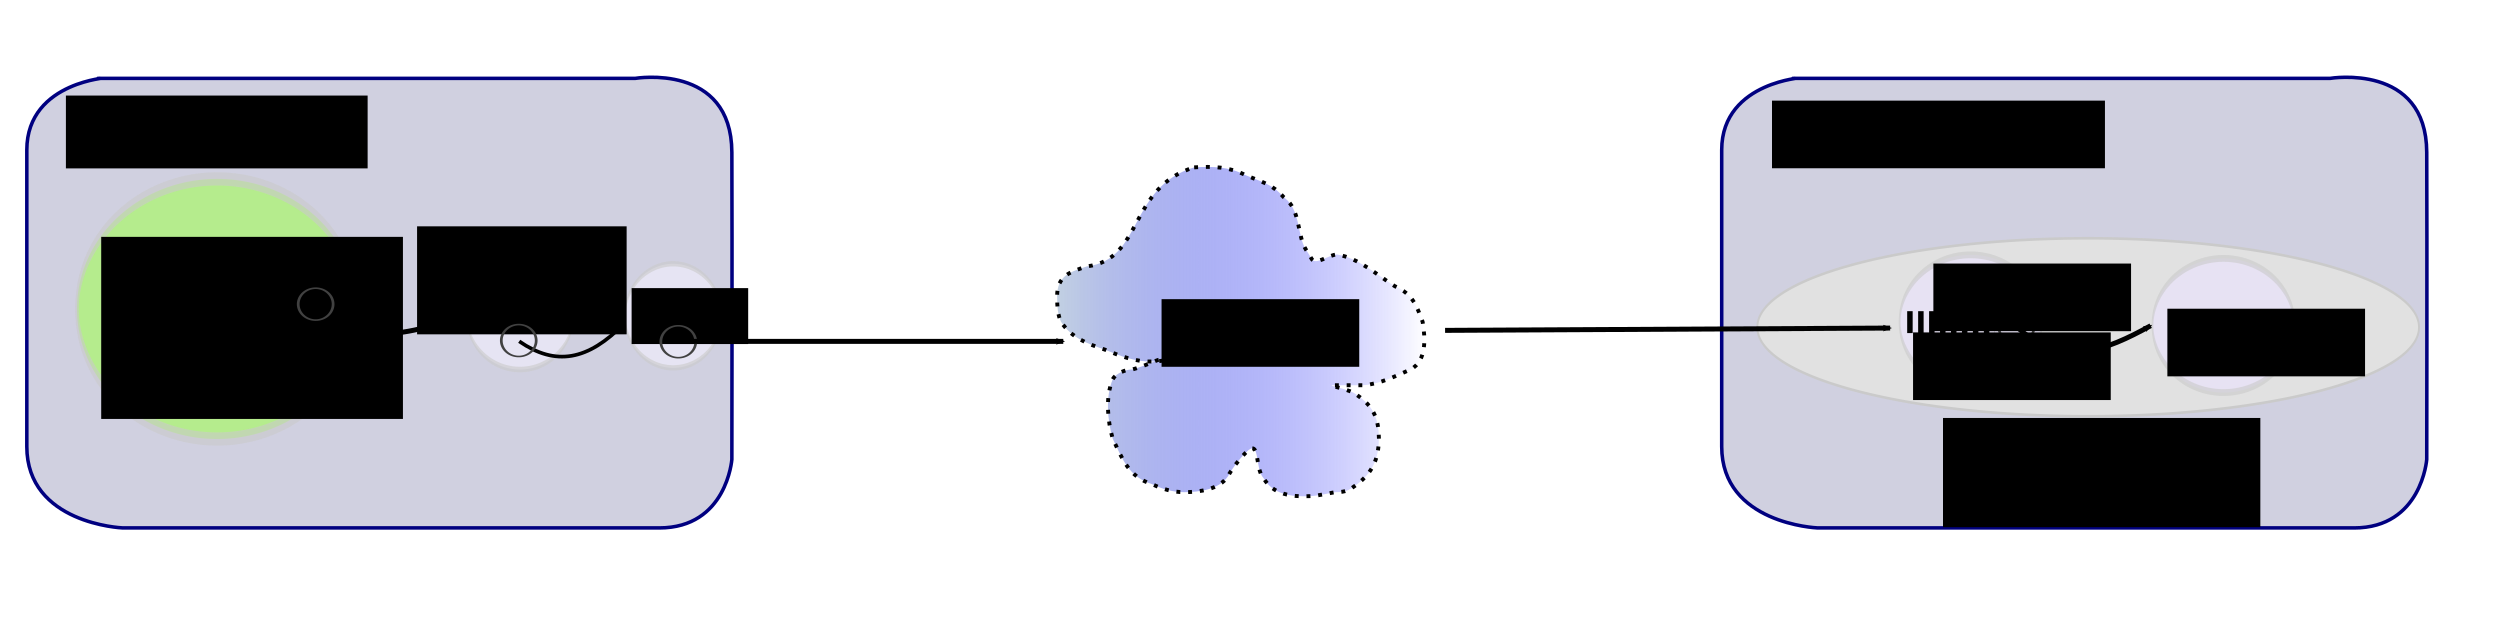 <?xml version="1.0" encoding="UTF-8" standalone="no"?>
<!-- Created with Inkscape (http://www.inkscape.org/) -->
<svg
   xmlns:dc="http://purl.org/dc/elements/1.1/"
   xmlns:cc="http://web.resource.org/cc/"
   xmlns:rdf="http://www.w3.org/1999/02/22-rdf-syntax-ns#"
   xmlns:svg="http://www.w3.org/2000/svg"
   xmlns="http://www.w3.org/2000/svg"
   xmlns:xlink="http://www.w3.org/1999/xlink"
   xmlns:sodipodi="http://sodipodi.sourceforge.net/DTD/sodipodi-0.dtd"
   xmlns:inkscape="http://www.inkscape.org/namespaces/inkscape"
   version="1.0"
   width="679.622"
   height="171.92"
   id="svg2"
   sodipodi:version="0.32"
   inkscape:version="0.45.1"
   inkscape:output_extension="org.inkscape.output.svg.inkscape"
   sodipodi:docbase="/auto/sea/u/sea/0/user/vjuresch/workspace/ProActive/doc-src/images"
   sodipodi:docname="workerActiveObject.svg"
   inkscape:export-filename="/auto/sea/u/sea/0/user/vjuresch/workspace/ProActive/doc-src/images/workerActiveObject.png"
   inkscape:export-xdpi="90"
   inkscape:export-ydpi="90">
  <sodipodi:namedview
     inkscape:window-height="938"
     inkscape:window-width="1272"
     inkscape:pageshadow="2"
     inkscape:pageopacity="0.0"
     guidetolerance="10.0"
     gridtolerance="10.0"
     objecttolerance="10.0"
     borderopacity="1.0"
     bordercolor="#666666"
     pagecolor="#ffffff"
     id="base"
     inkscape:zoom="1.4142136"
     inkscape:cx="341.92814"
     inkscape:cy="193.46296"
     inkscape:window-x="0"
     inkscape:window-y="0"
     inkscape:current-layer="svg2"
     height="350px"
     width="700.334px" />
  <defs
     id="defs4">
    <marker
       inkscape:stockid="Arrow2Mstart"
       orient="auto"
       refY="0"
       refX="0"
       id="marker11057"
       style="overflow:visible">
      <path
         id="path10882"
         style="font-size:12px;fill-rule:evenodd;stroke-width:0.625;stroke-linejoin:round"
         d="M 8.719,4.034 L -2.207,0.016 L 8.719,-4.002 C 6.973,-1.63 6.983,1.616 8.719,4.034 z "
         transform="scale(0.6,0.6)" />
    </marker>
    <marker
       inkscape:stockid="Arrow1Lstart"
       orient="auto"
       refY="0"
       refX="0"
       id="marker11054"
       style="overflow:visible">
      <path
         id="path10858"
         d="M 0,0 L 5,-5 L -12.5,0 L 5,5 L 0,0 z "
         style="fill-rule:evenodd;stroke:#000000;stroke-width:1pt;marker-start:none"
         transform="matrix(0.8,0,0,0.8,10,0)" />
    </marker>
    <marker
       inkscape:stockid="Arrow1Lend"
       orient="auto"
       refY="0"
       refX="0"
       id="marker11051"
       style="overflow:visible">
      <path
         id="path10861"
         d="M 0,0 L 5,-5 L -12.5,0 L 5,5 L 0,0 z "
         style="fill-rule:evenodd;stroke:#000000;stroke-width:1pt;marker-start:none"
         transform="matrix(-0.8,0,0,-0.8,-10,0)" />
    </marker>
    <marker
       refX="0"
       refY="0"
       orient="auto"
       style="overflow:visible"
       id="Arrow1Lend">
      <path
         d="M 0,0 L 5,-5 L -12.5,0 L 5,5 L 0,0 z "
         transform="matrix(-0.8,0,0,-0.8,-10,0)"
         style="fill-rule:evenodd;stroke:#000000;stroke-width:1pt;marker-start:none"
         id="path7152" />
    </marker>
    <marker
       refX="0"
       refY="0"
       orient="auto"
       style="overflow:visible"
       id="Arrow1Lstart">
      <path
         d="M 0,0 L 5,-5 L -12.5,0 L 5,5 L 0,0 z "
         transform="matrix(0.8,0,0,0.8,10,0)"
         style="fill-rule:evenodd;stroke:#000000;stroke-width:1pt;marker-start:none"
         id="path7149" />
    </marker>
    <marker
       refX="0"
       refY="0"
       orient="auto"
       style="overflow:visible"
       id="Arrow2Mend">
      <path
         d="M 8.719,4.034 L -2.207,0.016 L 8.719,-4.002 C 6.973,-1.63 6.983,1.616 8.719,4.034 z "
         transform="scale(-0.6,-0.6)"
         style="font-size:12px;fill-rule:evenodd;stroke-width:0.625;stroke-linejoin:round"
         id="path7176" />
    </marker>
    <marker
       refX="0"
       refY="0"
       orient="auto"
       style="overflow:visible"
       id="Arrow2Mstart">
      <path
         d="M 8.719,4.034 L -2.207,0.016 L 8.719,-4.002 C 6.973,-1.63 6.983,1.616 8.719,4.034 z "
         transform="scale(0.6,0.6)"
         style="font-size:12px;fill-rule:evenodd;stroke-width:0.625;stroke-linejoin:round"
         id="path7173" />
    </marker>
    <linearGradient
       id="linearGradient19531">
      <stop
         style="stop-color:#7139db;stop-opacity:1"
         offset="0"
         id="stop19533" />
      <stop
         style="stop-color:#000000;stop-opacity:0"
         offset="1"
         id="stop19535" />
    </linearGradient>
    <linearGradient
       id="linearGradient19525">
      <stop
         style="stop-color:#475ad2;stop-opacity:1"
         offset="0"
         id="stop19527" />
      <stop
         style="stop-color:#f24a01;stop-opacity:0"
         offset="1"
         id="stop19529" />
    </linearGradient>
    <linearGradient
       id="linearGradient15288">
      <stop
         style="stop-color:#144483;stop-opacity:1"
         offset="0"
         id="stop15290" />
      <stop
         style="stop-color:#0000ff;stop-opacity:0"
         offset="1"
         id="stop15292" />
    </linearGradient>
    <linearGradient
       id="linearGradient15282">
      <stop
         style="stop-color:#144483;stop-opacity:1"
         offset="0"
         id="stop15284" />
      <stop
         style="stop-color:#0000ff;stop-opacity:0"
         offset="1"
         id="stop15286" />
    </linearGradient>
    <linearGradient
       id="linearGradient14285">
      <stop
         style="stop-color:#cbcbff;stop-opacity:1"
         offset="0"
         id="stop14287" />
      <stop
         style="stop-color:#0000dc;stop-opacity:0"
         offset="1"
         id="stop14289" />
    </linearGradient>
    <linearGradient
       id="linearGradient14279">
      <stop
         style="stop-color:#144483;stop-opacity:1"
         offset="0"
         id="stop14281" />
      <stop
         style="stop-color:#0000ff;stop-opacity:0"
         offset="1"
         id="stop14283" />
    </linearGradient>
    <linearGradient
       id="linearGradient12315">
      <stop
         style="stop-color:#0000dc;stop-opacity:1"
         offset="0"
         id="stop12317" />
      <stop
         style="stop-color:#0000dc;stop-opacity:0"
         offset="1"
         id="stop12319" />
    </linearGradient>
    <linearGradient
       id="linearGradient11338">
      <stop
         style="stop-color:#0000dc;stop-opacity:1"
         offset="0"
         id="stop11340" />
      <stop
         style="stop-color:#0000dc;stop-opacity:0"
         offset="1"
         id="stop11342" />
    </linearGradient>
    <linearGradient
       id="linearGradient9308">
      <stop
         style="stop-color:#c25e69;stop-opacity:1"
         offset="0"
         id="stop9310" />
      <stop
         style="stop-color:#0000dc;stop-opacity:0"
         offset="1"
         id="stop9312" />
    </linearGradient>
    <linearGradient
       id="linearGradient8331">
      <stop
         style="stop-color:#5e47eb;stop-opacity:1"
         offset="0"
         id="stop8333" />
      <stop
         style="stop-color:#ff7f2a;stop-opacity:0"
         offset="1"
         id="stop8335" />
    </linearGradient>
    <marker
       refX="0"
       refY="0"
       orient="auto"
       style="overflow:visible"
       id="Arrow2Lend">
      <path
         d="M 8.719,4.034 L -2.207,0.016 L 8.719,-4.002 C 6.973,-1.63 6.983,1.616 8.719,4.034 z "
         transform="matrix(-1.1,0,0,-1.1,-1.1,0)"
         style="font-size:12px;fill-rule:evenodd;stroke-width:0.625;stroke-linejoin:round"
         id="path7170" />
    </marker>
    <marker
       refX="0"
       refY="0"
       orient="auto"
       style="overflow:visible"
       id="Arrow2Lstart">
      <path
         d="M 8.719,4.034 L -2.207,0.016 L 8.719,-4.002 C 6.973,-1.63 6.983,1.616 8.719,4.034 z "
         transform="matrix(1.1,0,0,1.1,1.1,0)"
         style="font-size:12px;fill-rule:evenodd;stroke-width:0.625;stroke-linejoin:round"
         id="path7167" />
    </marker>
    <linearGradient
       id="linearGradient3134">
      <stop
         style="stop-color:#c3d1e2;stop-opacity:1;"
         offset="0"
         id="stop3136" />
      <stop
         style="stop-color:#0000ff;stop-opacity:0"
         offset="1"
         id="stop3138" />
    </linearGradient>
    <linearGradient
       x1="133.786"
       y1="179.505"
       x2="357.643"
       y2="179.505"
       id="linearGradient9369"
       xlink:href="#linearGradient9308"
       gradientUnits="userSpaceOnUse"
       gradientTransform="matrix(0.453,0,0,0.515,497.911,179.739)"
       spreadMethod="pad" />
    <linearGradient
       x1="275.764"
       y1="926.648"
       x2="518.521"
       y2="926.648"
       id="linearGradient9371"
       xlink:href="#linearGradient9308"
       gradientUnits="userSpaceOnUse"
       gradientTransform="matrix(0.453,0,0,0.515,429.317,-204.696)" />
    <linearGradient
       x1="133.786"
       y1="179.505"
       x2="357.643"
       y2="179.505"
       id="linearGradient9374"
       xlink:href="#linearGradient9308"
       gradientUnits="userSpaceOnUse"
       gradientTransform="matrix(0.453,0,0,0.515,491.398,16.982)"
       spreadMethod="pad" />
    <linearGradient
       x1="461.479"
       y1="709.505"
       x2="704.236"
       y2="709.505"
       id="linearGradient9376"
       xlink:href="#linearGradient9308"
       gradientUnits="userSpaceOnUse"
       gradientTransform="matrix(0.453,0,0,0.515,338.678,-255.724)" />
    <linearGradient
       x1="133.786"
       y1="179.505"
       x2="357.643"
       y2="179.505"
       id="linearGradient9379"
       xlink:href="#linearGradient9308"
       gradientUnits="userSpaceOnUse"
       gradientTransform="matrix(0.453,0,0,0.515,499.962,345.499)"
       spreadMethod="pad" />
    <linearGradient
       x1="50.05"
       y1="712.362"
       x2="292.807"
       y2="712.362"
       id="linearGradient9381"
       xlink:href="#linearGradient9308"
       gradientUnits="userSpaceOnUse"
       gradientTransform="matrix(0.453,0,0,0.515,533.612,71.322)" />
    <linearGradient
       x1="232.907"
       y1="443.791"
       x2="475.664"
       y2="443.791"
       id="linearGradient9384"
       xlink:href="#linearGradient8331"
       gradientUnits="userSpaceOnUse"
       gradientTransform="matrix(0.453,0,0,0.515,179.281,71.292)" />
    <linearGradient
       x1="133.786"
       y1="179.505"
       x2="357.643"
       y2="179.505"
       id="linearGradient9387"
       xlink:href="#linearGradient3134"
       gradientUnits="userSpaceOnUse"
       gradientTransform="matrix(0.453,0,0,0.515,23.932,80.577)" />
    <linearGradient
       x1="133.786"
       y1="179.505"
       x2="357.643"
       y2="179.505"
       id="linearGradient9390"
       xlink:href="#linearGradient3134"
       gradientUnits="userSpaceOnUse"
       gradientTransform="matrix(0.453,0,0,0.515,29.528,279.842)" />
    <linearGradient
       x1="119.957"
       y1="201.511"
       x2="230.515"
       y2="201.511"
       id="linearGradient11344"
       xlink:href="#linearGradient11338"
       gradientUnits="userSpaceOnUse"
       gradientTransform="translate(-40,-28.571)" />
    <linearGradient
       x1="85.553"
       y1="372.204"
       x2="196.111"
       y2="372.204"
       id="linearGradient12321"
       xlink:href="#linearGradient12315"
       gradientUnits="userSpaceOnUse" />
    <linearGradient
       x1="133.786"
       y1="179.505"
       x2="357.643"
       y2="179.505"
       id="linearGradient15346"
       xlink:href="#linearGradient15288"
       gradientUnits="userSpaceOnUse"
       gradientTransform="matrix(0.759,0,0,1.092,140.682,202.213)"
       spreadMethod="pad" />
    <linearGradient
       x1="119.957"
       y1="201.511"
       x2="230.515"
       y2="201.511"
       id="linearGradient15348"
       xlink:href="#linearGradient14285"
       gradientUnits="userSpaceOnUse"
       gradientTransform="matrix(1.677,0,0,2.123,33.497,-29.496)" />
    <linearGradient
       x1="133.786"
       y1="179.505"
       x2="357.643"
       y2="179.505"
       id="linearGradient15350"
       xlink:href="#linearGradient14279"
       gradientUnits="userSpaceOnUse"
       gradientTransform="matrix(0.623,0,0,0.845,195.419,-44.791)"
       spreadMethod="pad" />
    <linearGradient
       x1="119.957"
       y1="201.511"
       x2="230.515"
       y2="201.511"
       id="linearGradient15352"
       xlink:href="#linearGradient14285"
       gradientUnits="userSpaceOnUse"
       gradientTransform="matrix(1.375,0,0,1.642,107.49,-224.001)" />
    <linearGradient
       x1="133.786"
       y1="179.505"
       x2="357.643"
       y2="179.505"
       id="linearGradient17443"
       xlink:href="#linearGradient15288"
       gradientUnits="userSpaceOnUse"
       gradientTransform="matrix(0.759,0,0,1.092,140.682,202.213)"
       spreadMethod="pad" />
    <linearGradient
       x1="119.957"
       y1="201.511"
       x2="230.515"
       y2="201.511"
       id="linearGradient17445"
       xlink:href="#linearGradient14285"
       gradientUnits="userSpaceOnUse"
       gradientTransform="matrix(1.677,0,0,2.123,33.497,-29.496)" />
    <linearGradient
       x1="133.786"
       y1="179.505"
       x2="357.643"
       y2="179.505"
       id="linearGradient17447"
       xlink:href="#linearGradient14279"
       gradientUnits="userSpaceOnUse"
       gradientTransform="matrix(0.623,0,0,0.845,195.419,-44.791)"
       spreadMethod="pad" />
    <linearGradient
       x1="119.957"
       y1="201.511"
       x2="230.515"
       y2="201.511"
       id="linearGradient17449"
       xlink:href="#linearGradient14285"
       gradientUnits="userSpaceOnUse"
       gradientTransform="matrix(1.375,0,0,1.642,107.49,-224.001)" />
    <linearGradient
       x1="133.786"
       y1="179.505"
       x2="357.643"
       y2="179.505"
       id="linearGradient17477"
       xlink:href="#linearGradient15288"
       gradientUnits="userSpaceOnUse"
       gradientTransform="matrix(0.759,0,0,1.092,140.682,202.213)"
       spreadMethod="pad" />
    <linearGradient
       x1="119.957"
       y1="201.511"
       x2="230.515"
       y2="201.511"
       id="linearGradient17479"
       xlink:href="#linearGradient14285"
       gradientUnits="userSpaceOnUse"
       gradientTransform="matrix(1.677,0,0,2.123,33.497,-29.496)" />
    <linearGradient
       x1="133.786"
       y1="179.505"
       x2="357.643"
       y2="179.505"
       id="linearGradient17481"
       xlink:href="#linearGradient14279"
       gradientUnits="userSpaceOnUse"
       gradientTransform="matrix(0.623,0,0,0.845,195.419,-44.791)"
       spreadMethod="pad" />
    <linearGradient
       x1="119.957"
       y1="201.511"
       x2="230.515"
       y2="201.511"
       id="linearGradient17483"
       xlink:href="#linearGradient14285"
       gradientUnits="userSpaceOnUse"
       gradientTransform="matrix(1.375,0,0,1.642,107.49,-224.001)" />
    <linearGradient
       x1="133.786"
       y1="179.505"
       x2="357.643"
       y2="179.505"
       id="linearGradient18480"
       xlink:href="#linearGradient15288"
       gradientUnits="userSpaceOnUse"
       gradientTransform="matrix(0.759,0,0,1.092,140.682,202.213)"
       spreadMethod="pad" />
    <linearGradient
       x1="119.957"
       y1="201.511"
       x2="230.515"
       y2="201.511"
       id="linearGradient18482"
       xlink:href="#linearGradient14285"
       gradientUnits="userSpaceOnUse"
       gradientTransform="matrix(1.677,0,0,2.123,33.497,-29.496)" />
    <linearGradient
       x1="133.786"
       y1="179.505"
       x2="357.643"
       y2="179.505"
       id="linearGradient18484"
       xlink:href="#linearGradient14279"
       gradientUnits="userSpaceOnUse"
       gradientTransform="matrix(0.623,0,0,0.845,195.419,-44.791)"
       spreadMethod="pad" />
    <linearGradient
       x1="119.957"
       y1="201.511"
       x2="230.515"
       y2="201.511"
       id="linearGradient18486"
       xlink:href="#linearGradient14285"
       gradientUnits="userSpaceOnUse"
       gradientTransform="matrix(1.375,0,0,1.642,107.49,-224.001)" />
    <linearGradient
       x1="133.786"
       y1="179.505"
       x2="357.643"
       y2="179.505"
       id="linearGradient18514"
       xlink:href="#linearGradient15288"
       gradientUnits="userSpaceOnUse"
       gradientTransform="matrix(0.759,0,0,1.092,140.682,202.213)"
       spreadMethod="pad" />
    <linearGradient
       x1="119.957"
       y1="201.511"
       x2="230.515"
       y2="201.511"
       id="linearGradient18516"
       xlink:href="#linearGradient14285"
       gradientUnits="userSpaceOnUse"
       gradientTransform="matrix(1.677,0,0,2.123,33.497,-29.496)" />
    <linearGradient
       x1="133.786"
       y1="179.505"
       x2="357.643"
       y2="179.505"
       id="linearGradient18518"
       xlink:href="#linearGradient14279"
       gradientUnits="userSpaceOnUse"
       gradientTransform="matrix(0.623,0,0,0.845,195.419,-44.791)"
       spreadMethod="pad" />
    <linearGradient
       x1="119.957"
       y1="201.511"
       x2="230.515"
       y2="201.511"
       id="linearGradient18520"
       xlink:href="#linearGradient14285"
       gradientUnits="userSpaceOnUse"
       gradientTransform="matrix(1.375,0,0,1.642,107.49,-224.001)" />
    <linearGradient
       x1="133.786"
       y1="179.505"
       x2="357.643"
       y2="179.505"
       id="linearGradient18548"
       xlink:href="#linearGradient15288"
       gradientUnits="userSpaceOnUse"
       gradientTransform="matrix(0.759,0,0,1.092,140.682,202.213)"
       spreadMethod="pad" />
    <linearGradient
       x1="119.957"
       y1="201.511"
       x2="230.515"
       y2="201.511"
       id="linearGradient18550"
       xlink:href="#linearGradient14285"
       gradientUnits="userSpaceOnUse"
       gradientTransform="matrix(1.677,0,0,2.123,33.497,-29.496)" />
    <linearGradient
       x1="133.786"
       y1="179.505"
       x2="357.643"
       y2="179.505"
       id="linearGradient18552"
       xlink:href="#linearGradient14279"
       gradientUnits="userSpaceOnUse"
       gradientTransform="matrix(0.623,0,0,0.845,195.419,-44.791)"
       spreadMethod="pad" />
    <linearGradient
       x1="119.957"
       y1="201.511"
       x2="230.515"
       y2="201.511"
       id="linearGradient18554"
       xlink:href="#linearGradient14285"
       gradientUnits="userSpaceOnUse"
       gradientTransform="matrix(1.375,0,0,1.642,107.49,-224.001)" />
    <linearGradient
       x1="284.487"
       y1="299.641"
       x2="395.045"
       y2="299.641"
       id="linearGradient19537"
       xlink:href="#linearGradient19531"
       gradientUnits="userSpaceOnUse" />
    <linearGradient
       inkscape:collect="always"
       xlink:href="#linearGradient3134"
       id="linearGradient5697"
       gradientUnits="userSpaceOnUse"
       gradientTransform="translate(4.243,2.7728426e-7)"
       x1="299.87"
       y1="248.829"
       x2="400.77"
       y2="248.829" />
  </defs>
  <g
     id="g14180"
     transform="matrix(1.048,0,0,1.078,64.589,-238.866)" />
  <g
     id="g5700"
     transform="translate(-17.278,-107.769)">
    <path
       style="fill:#d0d0e0;fill-opacity:1;fill-rule:evenodd;stroke:#000080;stroke-width:0.962px;stroke-linecap:butt;stroke-linejoin:round;stroke-opacity:1"
       d="M 504.658,129.07 L 650.741,129.07 C 650.741,129.07 676.875,124.747 676.984,149.185 C 677.093,173.832 676.984,232.657 676.984,232.657 C 676.984,232.657 675.597,251.286 657.246,251.286 C 638.895,251.286 511.267,251.273 511.267,251.273 C 511.267,251.273 485.32,250.181 485.32,229.153 C 485.32,208.124 485.32,167.821 485.32,148.545 C 485.32,129.269 509.697,128.983 504.658,129.07 z "
       id="path5136"
       sodipodi:nodetypes="ccscscssc" />
    <path
       transform="matrix(0.659,0,0,0.898,212.156,218.185)"
       d="M 702.157 -23.884 A 136.472 26.87 0 1 1  429.214,-23.884 A 136.472 26.87 0 1 1  702.157 -23.884 z"
       sodipodi:ry="26.870056"
       sodipodi:rx="136.4716"
       sodipodi:cy="-23.884352"
       sodipodi:cx="565.68542"
       id="path3347"
       style="opacity:1;fill:#e1e1e1;fill-opacity:1;fill-rule:evenodd;stroke:#cacaca;stroke-width:0.8;stroke-linecap:butt;stroke-linejoin:miter;stroke-miterlimit:4;stroke-dasharray:none;stroke-dashoffset:0;stroke-opacity:1"
       sodipodi:type="arc" />
    <path
       transform="matrix(0.491,0,0,1.855,577.335,-80.625)"
       d="M 129.749 149.259 A 39.318 9.829 0 1 1  51.113,149.259 A 39.318 9.829 0 1 1  129.749 149.259 z"
       sodipodi:ry="9.829464"
       sodipodi:rx="39.317856"
       sodipodi:cy="149.25879"
       sodipodi:cx="90.431068"
       id="path3997"
       style="opacity:0.6;fill:#ebe3ff;fill-opacity:1;fill-rule:evenodd;stroke:#cacaca;stroke-width:1;stroke-linejoin:round;stroke-miterlimit:4;stroke-dasharray:none;stroke-dashoffset:0;stroke-opacity:1"
       sodipodi:type="arc" />
    <path
       sodipodi:nodetypes="cc"
       inkscape:connector-type="polyline"
       id="path8046"
       d="M 410.122,197.581 L 531.108,196.952"
       style="fill:none;fill-rule:evenodd;stroke:#000000;stroke-width:1.355px;stroke-linecap:butt;stroke-linejoin:miter;marker-end:url(#Arrow2Mend);stroke-opacity:1;display:inline" />
    <flowRoot
       transform="translate(315.854,177.961)"
       id="flowRoot15282"
       xml:space="preserve"><flowRegion
         id="flowRegion15284"><rect
           y="13.733"
           x="290.621"
           height="18.385"
           width="53.74"
           id="rect15286" /></flowRegion><flowPara
         style="font-size:10px;font-family:Aharoni CLM"
         id="flowPara15288">Worker</flowPara></flowRoot>    <flowRoot
       transform="translate(208.374,121.392)"
       id="flowRoot15290"
       xml:space="preserve"><flowRegion
         id="flowRegion15292"><rect
           y="13.733"
           x="290.621"
           height="18.385"
           width="90.51"
           id="rect15294" /></flowRegion><flowPara
         style="font-family:Aharoni CLM"
         id="flowPara15296">Remote Node</flowPara></flowRoot>    <flowRoot
       transform="translate(254.86,207.659)"
       id="flowRoot15306"
       xml:space="preserve"
       style="text-align:center;text-anchor:middle"><flowRegion
         id="flowRegion15308"><rect
           y="13.733"
           x="290.621"
           height="29.698"
           width="86.267"
           id="rect15310"
           style="text-align:center;text-anchor:middle" /></flowRegion><flowPara
         style="text-align:center;text-anchor:middle;font-family:Aharoni CLM"
         id="flowPara15312">Worker Active</flowPara><flowPara
         style="text-align:center;text-anchor:middle;font-family:Aharoni CLM"
         id="flowPara6647">Object</flowPara></flowRoot>    <path
       transform="matrix(0.491,0,0,1.855,508.597,-81.59)"
       d="M 129.749 149.259 A 39.318 9.829 0 1 1  51.113,149.259 A 39.318 9.829 0 1 1  129.749 149.259 z"
       sodipodi:ry="9.829464"
       sodipodi:rx="39.317856"
       sodipodi:cy="149.25879"
       sodipodi:cx="90.431068"
       id="path4354"
       style="opacity:0.6;fill:#ebe3ff;fill-opacity:1;fill-rule:evenodd;stroke:#cacaca;stroke-width:1;stroke-linejoin:round;stroke-miterlimit:4;stroke-dasharray:none;stroke-dashoffset:0;stroke-opacity:1"
       sodipodi:type="arc" />
    <path
       transform="matrix(0.745,0,0,0.438,486.421,148.954)"
       d="M 112.43 109.193 A 6.364 9.899 0 1 1  99.702,109.193 A 6.364 9.899 0 1 1  112.43 109.193 z"
       sodipodi:ry="9.8994951"
       sodipodi:rx="6.3639607"
       sodipodi:cy="109.19259"
       sodipodi:cx="106.06602"
       id="path18365"
       style="opacity:1;fill:none;fill-opacity:1;fill-rule:evenodd;stroke:#414141;stroke-width:1;stroke-linecap:butt;stroke-linejoin:miter;stroke-miterlimit:4;stroke-dasharray:none;stroke-dashoffset:0;stroke-opacity:1"
       sodipodi:type="arc" />
    <path
       id="path3966"
       d="M 535.146,195.339 L 559.598,195.339"
       style="fill:none;fill-rule:evenodd;stroke:#000000;stroke-width:5.955;stroke-linecap:butt;stroke-linejoin:miter;stroke-miterlimit:4;stroke-dasharray:1.489, 1.489;stroke-dashoffset:14.292;stroke-opacity:1" />
    <path
       sodipodi:nodetypes="cc"
       inkscape:connector-type="polyline"
       id="path6024"
       d="M 565.332,196.379 C 577.534,208.199 589.736,203.042 601.938,196.317"
       style="fill:none;fill-rule:evenodd;stroke:#000000;stroke-width:1.355px;stroke-linecap:butt;stroke-linejoin:miter;marker-end:url(#Arrow2Mend);stroke-opacity:1;display:inline" />
    <flowRoot
       transform="translate(252.243,165.682)"
       id="flowRoot4356"
       xml:space="preserve"><flowRegion
         id="flowRegion4358"><rect
           y="13.733"
           x="290.621"
           height="18.385"
           width="53.74"
           id="rect4360" /></flowRegion><flowPara
         style="font-size:10px;font-family:Aharoni CLM"
         id="flowPara4362">Body</flowPara><flowPara
         id="flowPara4364"
         style="font-size:10px;font-family:Aharoni CLM" /></flowRoot>    <flowRoot
       transform="translate(246.72,184.402)"
       id="flowRoot4366"
       xml:space="preserve"><flowRegion
         id="flowRegion4368"><rect
           y="13.733"
           x="290.621"
           height="18.385"
           width="53.74"
           id="rect4370" /></flowRegion><flowPara
         style="font-size:10px;font-family:Aharoni CLM"
         id="flowPara4372">Queue</flowPara><flowPara
         id="flowPara4374"
         style="font-size:10px;font-family:Aharoni CLM" /></flowRoot>  </g>
  <g
     id="g5690"
     transform="translate(-17.278,-158.681)">
    <path
       sodipodi:nodetypes="ccccscccccscccsccccccccsscccccc"
       id="path4659"
       d="M 341.91,204.179 C 346.979,203.88 351.431,203.967 355.952,206.333 C 360.191,208.115 363.181,208.741 366.214,212.256 C 369.915,214.937 369.963,219.4 371.074,223.563 C 371.763,226.31 372.96,227.323 373.775,228.948 C 374.834,231.059 378.428,227.871 380.796,227.871 C 386.776,228.903 391.469,233.345 396.458,236.486 C 401.258,238.603 402.329,241.628 404.019,246.178 C 404.744,250.553 405.186,256.739 400.779,259.101 C 396.672,260.895 392.356,263.129 387.817,263.409 C 385.116,263.409 382.416,263.409 379.716,263.409 C 377.375,263.409 384.542,264.451 386.197,266.101 C 390.756,269.207 392.067,272.553 392.138,277.947 C 392.037,283.36 390.494,287.033 386.197,290.332 C 384.192,291.831 383.336,292.485 380.256,292.485 C 379.847,292.485 375.38,293.562 373.235,293.562 C 368.52,293.788 363.32,293.139 360.813,288.716 C 358.248,286.033 360.013,277.505 355.952,281.716 C 354.027,283.636 351.985,286.396 351.091,288.178 C 348.59,291.82 343.318,292.45 339.21,292.485 C 336.15,292.485 333.102,291.595 330.568,290.332 C 324.061,288.329 322.435,283.476 319.767,277.947 C 318.37,273.039 317.736,266.656 319.767,261.794 C 320.577,260.178 323.262,259.101 325.167,259.101 C 325.55,259.101 330.298,257.351 331.108,256.947 C 334.058,255.477 335.634,256.947 330.568,256.947 C 326.034,257.135 321.734,255.434 317.606,253.717 C 312.826,252.109 308.604,250.565 305.724,246.178 C 304.906,244.546 304.644,242.234 304.644,239.178 C 304.715,233.507 308.25,232.61 312.746,231.102 C 328.194,229.201 323.904,209.616 341.91,204.179 z "
       style="fill:url(#linearGradient5697);fill-opacity:1;fill-rule:evenodd;stroke:#000000;stroke-width:1.063;stroke-linecap:butt;stroke-linejoin:miter;stroke-miterlimit:4;stroke-dasharray:1.063, 2.126;stroke-dashoffset:0;stroke-opacity:1" />
    <flowRoot
       xml:space="preserve"
       id="flowRoot15258"
       transform="translate(42.426,226.274)"><flowRegion
         id="flowRegion15260"><rect
           id="rect15262"
           width="53.74"
           height="18.385"
           x="290.621"
           y="13.733" /></flowRegion><flowPara
         id="flowPara15264"
         style="font-family:Aharoni CLM">Network</flowPara></flowRoot>  </g>
  <g
     id="g7030"
     transform="translate(-14.449,-104.396)">
    <g
       transform="translate(-6.828,82.929)"
       id="g4571">
      <path
         sodipodi:nodetypes="ccscscssc"
         id="path5052"
         d="M 47.905,42.767 L 193.989,42.767 C 193.989,42.767 220.123,38.444 220.232,62.883 C 220.341,87.53 220.232,146.355 220.232,146.355 C 220.232,146.355 218.844,164.984 200.493,164.984 C 182.142,164.984 54.514,164.971 54.514,164.971 C 54.514,164.971 28.567,163.878 28.567,142.85 C 28.567,121.822 28.567,81.518 28.567,62.243 C 28.567,42.967 52.944,42.681 47.905,42.767 z "
         style="fill:#d0d0e0;fill-opacity:1;fill-rule:evenodd;stroke:#000080;stroke-width:0.962px;stroke-linecap:butt;stroke-linejoin:round;stroke-opacity:1" />
      <path
         transform="matrix(0.969,0,0,3.597,-7.325,-431.43)"
         d="M 129.749 149.259 A 39.318 9.829 0 1 1  51.113,149.259 A 39.318 9.829 0 1 1  129.749 149.259 z"
         sodipodi:ry="9.829464"
         sodipodi:rx="39.317856"
         sodipodi:cy="149.25879"
         sodipodi:cx="90.431068"
         id="path5070"
         style="opacity:0.6;fill:#a4ff55;fill-opacity:1;fill-rule:evenodd;stroke:#cacaca;stroke-width:1;stroke-linejoin:round;stroke-miterlimit:4;stroke-dasharray:none;stroke-dashoffset:0;stroke-opacity:1"
         sodipodi:type="arc" />
      <path
         transform="matrix(0.334,0,0,1.439,174.089,-107.461)"
         d="M 129.749 149.259 A 39.318 9.829 0 1 1  51.113,149.259 A 39.318 9.829 0 1 1  129.749 149.259 z"
         sodipodi:ry="9.829464"
         sodipodi:rx="39.317856"
         sodipodi:cy="149.25879"
         sodipodi:cx="90.431068"
         id="path2923"
         style="opacity:0.6;fill:#f5f1ff;fill-opacity:1;fill-rule:evenodd;stroke:#cacaca;stroke-width:1;stroke-linejoin:round;stroke-miterlimit:4;stroke-dasharray:none;stroke-dashoffset:0;stroke-opacity:1"
         sodipodi:type="arc" />
      <path
         style="fill:none;fill-rule:evenodd;stroke:#000000;stroke-width:1.355px;stroke-linecap:butt;stroke-linejoin:miter;marker-end:url(#Arrow2Mend);stroke-opacity:1;display:inline"
         d="M 107.216,104.392 C 115.574,116.904 136.779,112.017 147.94,106.291"
         id="path6020"
         inkscape:connector-type="polyline"
         sodipodi:nodetypes="cc"
         inkscape:connection-start="#path17354"
         inkscape:connection-end="#path2308" />
      <flowRoot
         xml:space="preserve"
         id="flowRoot15232"
         transform="matrix(0.679,0,0,0.672,76.79,58.726)"
         style="font-size:14.803px"><flowRegion
           id="flowRegion15234"><rect
             id="rect15236"
             width="46.669"
             height="22.627"
             x="171.12"
             y="61.109"
             style="font-size:14.803px" /></flowRegion><flowPara
           id="flowPara15238"
           style="font-size:14.803px;font-family:Aharoni CLM">Proxy</flowPara></flowRoot>      <flowRoot
         xml:space="preserve"
         id="flowRoot15240"
         style="font-size:12px"
         transform="translate(59.397,176.777)"><flowRegion
           id="flowRegion15242"><rect
             id="rect15244"
             width="82.024"
             height="49.497"
             x="-10.607"
             y="-90.919"
             style="font-size:12px" /></flowRegion><flowPara
           id="flowPara15248"
           style="font-family:Aharoni CLM">Referencing</flowPara><flowPara
           style="font-family:Aharoni CLM"
           id="flowPara15324">Object <flowSpan
   style="font-weight:bold"
   id="flowSpan8488">A</flowSpan></flowPara><flowPara
           style="font-family:Aharoni CLM"
           id="flowPara15314" /></flowRoot>      <flowRoot
         xml:space="preserve"
         id="flowRoot15298"
         transform="translate(-251.428,33.711)"><flowRegion
           id="flowRegion15300"><rect
             id="rect15302"
             width="82.024"
             height="19.799"
             x="290.621"
             y="13.733" /></flowRegion><flowPara
           id="flowPara15304"
           style="font-family:Aharoni CLM">Node</flowPara></flowRoot>      <path
         sodipodi:type="arc"
         style="opacity:1;fill:none;fill-opacity:1;fill-rule:evenodd;stroke:#414141;stroke-width:1;stroke-linecap:butt;stroke-linejoin:miter;stroke-miterlimit:4;stroke-dasharray:none;stroke-dashoffset:0;stroke-opacity:1"
         id="path17354"
         sodipodi:cx="106.06602"
         sodipodi:cy="109.19259"
         sodipodi:rx="6.3639607"
         sodipodi:ry="9.8994951"
         d="M 112.43 109.193 A 6.364 9.899 0 1 1  99.702,109.193 A 6.364 9.899 0 1 1  112.43 109.193 z"
         transform="matrix(0.745,0,0,0.438,28.072,56.325)" />
      <path
         transform="matrix(0.369,0,0,1.508,129.261,-117.985)"
         d="M 129.749 149.259 A 39.318 9.829 0 1 1  51.113,149.259 A 39.318 9.829 0 1 1  129.749 149.259 z"
         sodipodi:ry="9.829464"
         sodipodi:rx="39.317856"
         sodipodi:cy="149.25879"
         sodipodi:cx="90.431068"
         id="path2308"
         style="opacity:0.6;fill:#f5f1ff;fill-opacity:1;fill-rule:evenodd;stroke:#cacaca;stroke-width:1;stroke-linejoin:round;stroke-miterlimit:4;stroke-dasharray:none;stroke-dashoffset:0;stroke-opacity:1"
         sodipodi:type="arc" />
      <flowRoot
         xml:space="preserve"
         id="flowRoot2310"
         transform="matrix(0.751,0,0,0.704,6.147,39.974)"
         style="font-size:13.75px;text-align:center;text-anchor:middle"><flowRegion
           id="flowRegion2312"><rect
             id="rect2314"
             width="75.856"
             height="41.704"
             x="171.12"
             y="61.109"
             style="font-size:13.75px;text-align:center;text-anchor:middle" /></flowRegion><flowPara
           id="flowPara2316"
           style="font-size:13.75px;text-align:center;text-anchor:middle;font-family:Aharoni CLM">Worker</flowPara><flowPara
           id="flowPara7023"
           style="font-size:13.75px;text-align:center;text-anchor:middle;font-family:Aharoni CLM">Stub</flowPara></flowRoot>      <path
         style="fill:none;fill-rule:evenodd;stroke:#000000;stroke-width:1px;stroke-linecap:butt;stroke-linejoin:miter;marker-end:url(#Arrow2Mend);stroke-opacity:1;display:inline"
         d="M 162.425,114.253 C 172.297,121.087 181.109,119.532 190.981,109.397"
         id="path2318"
         inkscape:connector-type="polyline"
         inkscape:connection-end="#path2923"
         inkscape:connection-start="#path3325"
         sodipodi:nodetypes="cc" />
      <path
         sodipodi:type="arc"
         style="opacity:1;fill:none;fill-opacity:1;fill-rule:evenodd;stroke:#414141;stroke-width:1;stroke-linecap:butt;stroke-linejoin:miter;stroke-miterlimit:4;stroke-dasharray:none;stroke-dashoffset:0;stroke-opacity:1"
         id="path3325"
         sodipodi:cx="106.06602"
         sodipodi:cy="109.19259"
         sodipodi:rx="6.3639607"
         sodipodi:ry="9.8994951"
         d="M 112.43 109.193 A 6.364 9.899 0 1 1  99.702,109.193 A 6.364 9.899 0 1 1  112.43 109.193 z"
         transform="matrix(0.745,0,0,0.438,83.28,66.218)" />
    </g>
    <path
       sodipodi:type="arc"
       style="opacity:1;fill:none;fill-opacity:1;fill-rule:evenodd;stroke:#414141;stroke-width:1;stroke-linecap:butt;stroke-linejoin:miter;stroke-miterlimit:4;stroke-dasharray:none;stroke-dashoffset:0;stroke-opacity:1"
       id="path2348"
       sodipodi:cx="106.06602"
       sodipodi:cy="109.19259"
       sodipodi:rx="6.3639607"
       sodipodi:ry="9.8994951"
       d="M 112.43 109.193 A 6.364 9.899 0 1 1  99.702,109.193 A 6.364 9.899 0 1 1  112.43 109.193 z"
       transform="matrix(0.745,0,0,0.438,119.825,149.469)" />
  </g>
  <path
     style="fill:none;fill-rule:evenodd;stroke:#000000;stroke-width:1.355px;stroke-linecap:butt;stroke-linejoin:miter;marker-end:url(#Arrow2Mend);stroke-opacity:1;display:inline"
     d="M 183.051,92.802 L 289.051,92.802"
     id="path8042"
     inkscape:connector-type="polyline"
     sodipodi:nodetypes="cc" />
</svg>
